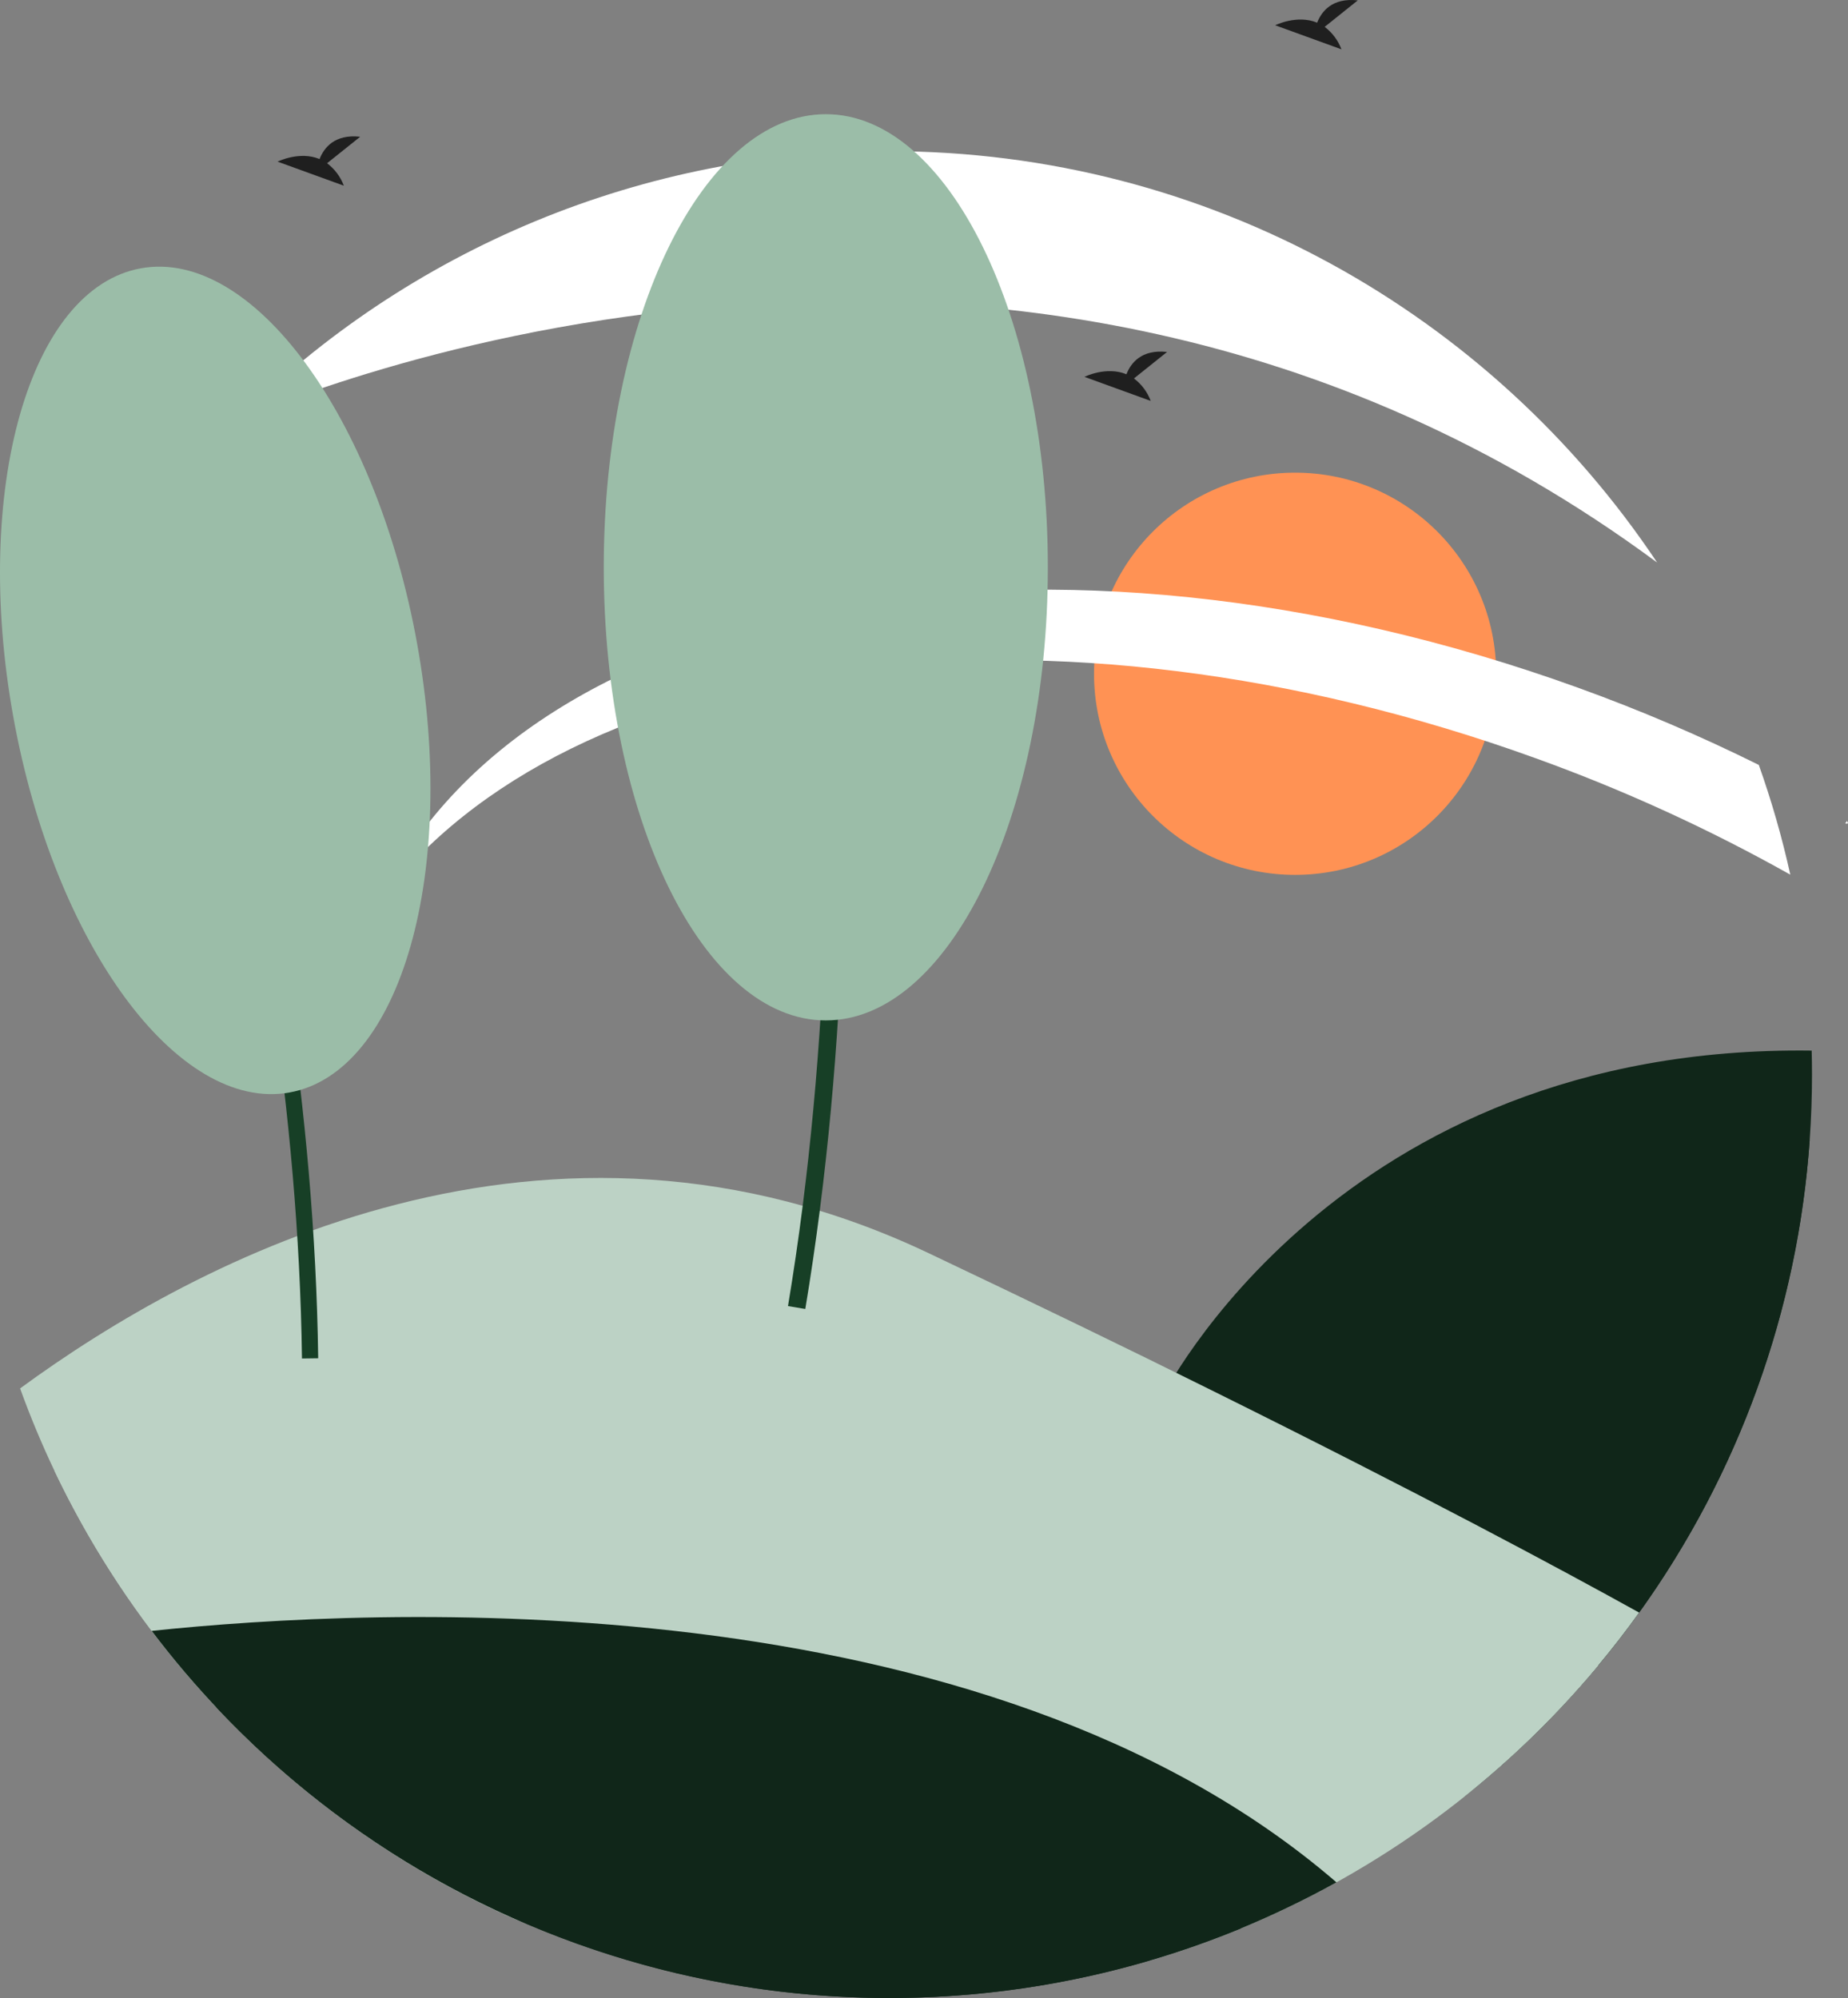 <svg width="468" height="506" viewBox="0 0 468 506" fill="none" xmlns="http://www.w3.org/2000/svg">
<rect x="0" y="0" width="468" height="506" fill="#808080" stroke="none"/>
<g clip-path="url(#clip0_625_47)">
<path d="M327.982 221.567C356.107 221.567 378.907 198.764 378.907 170.635C378.907 142.505 356.107 119.702 327.982 119.702C299.857 119.702 277.057 142.505 277.057 170.635C277.057 198.764 299.857 221.567 327.982 221.567Z" fill="#FF9254"/>
<path d="M467.672 208.609C467.785 208.589 467.869 208.511 468 208.53C467.943 208.31 467.868 208.094 467.777 207.886C467.615 208.107 467.449 208.332 467.304 208.53L467.672 208.609Z" fill="white"/>
<path d="M82.831 41.341L91.219 34.631C84.703 33.912 82.025 37.467 80.93 40.28C75.839 38.166 70.297 40.937 70.297 40.937L87.079 47.03C86.233 44.768 84.759 42.795 82.831 41.341Z" fill="#1F1F1F"/>
<path d="M335.468 6.804L343.856 0.094C337.34 -0.625 334.662 2.929 333.567 5.743C328.476 3.628 322.934 6.399 322.934 6.399L339.717 12.493C338.87 10.231 337.396 8.257 335.468 6.804Z" fill="#1F1F1F"/>
<path d="M458.881 272.141C458.881 277.7 458.687 283.214 458.3 288.683C455.312 331.828 440.354 373.285 415.107 408.396C411.808 413.002 408.343 417.478 404.714 421.825C395.31 433.105 384.869 443.478 373.528 452.808L323.815 423.633L294.092 354.25C294.092 354.25 338.44 264.444 458.802 266.072C458.852 268.088 458.879 270.111 458.881 272.141Z" fill="#102619"/>
<path d="M458.3 288.683C456.013 320.924 447.069 352.341 432.033 380.951C416.996 409.561 396.194 434.744 370.938 454.91L324.754 427.808L298.395 366.273C298.395 366.273 341.108 279.781 458.3 288.683Z" fill="#102619"/>
<path d="M415.107 408.396C411.808 413.002 408.343 417.478 404.714 421.825C380.395 451.048 349.321 473.903 314.182 488.41C307.067 491.344 299.784 493.932 292.334 496.172C238.541 510.48 181.551 506.861 129.998 485.864C79.013 463.104 37.813 422.91 13.796 372.499C10.568 365.713 7.666 358.755 5.088 351.624C50.039 318.69 138.613 271.531 235.148 317.356C261.851 330.032 285.695 341.586 306.68 352.019C359.929 378.418 395.368 397.449 415.107 408.396Z" fill="#BCD2C5"/>
<path d="M453.387 221.51C432.755 209.925 411.199 200.068 388.941 192.041C265.868 147.5 143.827 164.666 96.058 228.411C133.233 150.319 265.882 125.764 399.743 174.207C415.323 179.84 430.57 186.355 445.411 193.719C448.644 202.808 451.308 212.089 453.387 221.51Z" fill="white"/>
<path d="M404.714 421.825C379.575 451.958 347.263 475.283 310.751 489.656C274.238 504.029 234.698 508.987 195.768 504.075C156.839 499.163 119.769 484.538 87.97 461.546C56.171 438.554 30.664 407.932 13.796 372.499C51.337 342.808 137.924 289.451 232.946 334.551C257.382 346.151 279.199 356.725 298.395 366.273C354.355 394.013 388.827 412.865 404.714 421.825Z" fill="#BCD2C5"/>
<path d="M338.454 476.71C330.592 481.069 322.489 484.975 314.182 488.41C285.914 500.061 255.63 506.038 225.056 506C188.877 505.986 153.195 497.583 120.81 481.452C88.426 465.321 60.221 441.9 38.412 413.03C94.257 407.141 248.625 399.2 338.454 476.71Z" fill="#102619"/>
<path d="M314.182 488.41C270.348 506.437 222.076 510.731 175.75 500.724C129.423 490.718 87.225 466.882 54.737 432.37C75.049 429.386 234.524 408.891 314.182 488.41Z" fill="#102619"/>
<path d="M419.661 142.457V142.464C252.699 18.999 61.407 105.9 59.93 106.567V106.56C81.612 84.877 107.357 67.686 135.692 55.97C164.027 44.253 194.395 38.243 225.056 38.282C306.228 38.282 377.738 79.652 419.661 142.457Z" fill="white"/>
<path d="M80.58 343.989C78.905 217.386 36.552 98.576 36.124 97.392L32.262 98.785C32.687 99.964 74.808 218.151 76.474 344.045L80.58 343.989Z" fill="#173F26"/>
<path d="M203.939 331.501C226.461 196.357 204.166 61.7 203.938 60.357L199.557 61.099C199.784 62.436 221.951 196.385 199.556 330.772L203.939 331.501Z" fill="#173F26"/>
<path d="M209.132 258.422C240.188 258.422 265.364 207.046 265.364 143.669C265.364 80.293 240.188 28.917 209.132 28.917C178.076 28.917 152.9 80.293 152.9 143.669C152.9 207.046 178.076 258.422 209.132 258.422Z" fill="#9BBDA8"/>
<path d="M287.168 95.845L295.556 89.135C289.039 88.416 286.362 91.97 285.266 94.784C280.176 92.669 274.634 95.44 274.634 95.44L291.416 101.534C290.57 99.272 289.096 97.299 287.168 95.845Z" fill="#1F1F1F"/>
<path d="M73.321 276.674C101.566 271.581 116.039 220.727 105.649 163.088C95.258 105.449 63.938 62.852 35.693 67.946C7.449 73.039 -7.025 123.893 3.366 181.532C13.756 239.171 45.076 281.768 73.321 276.674Z" fill="#9BBDA8"/>
</g>
<defs>
<clipPath id="clip0_625_47">
<rect width="468" height="506" fill="white"/>
</clipPath>
</defs>
</svg>

